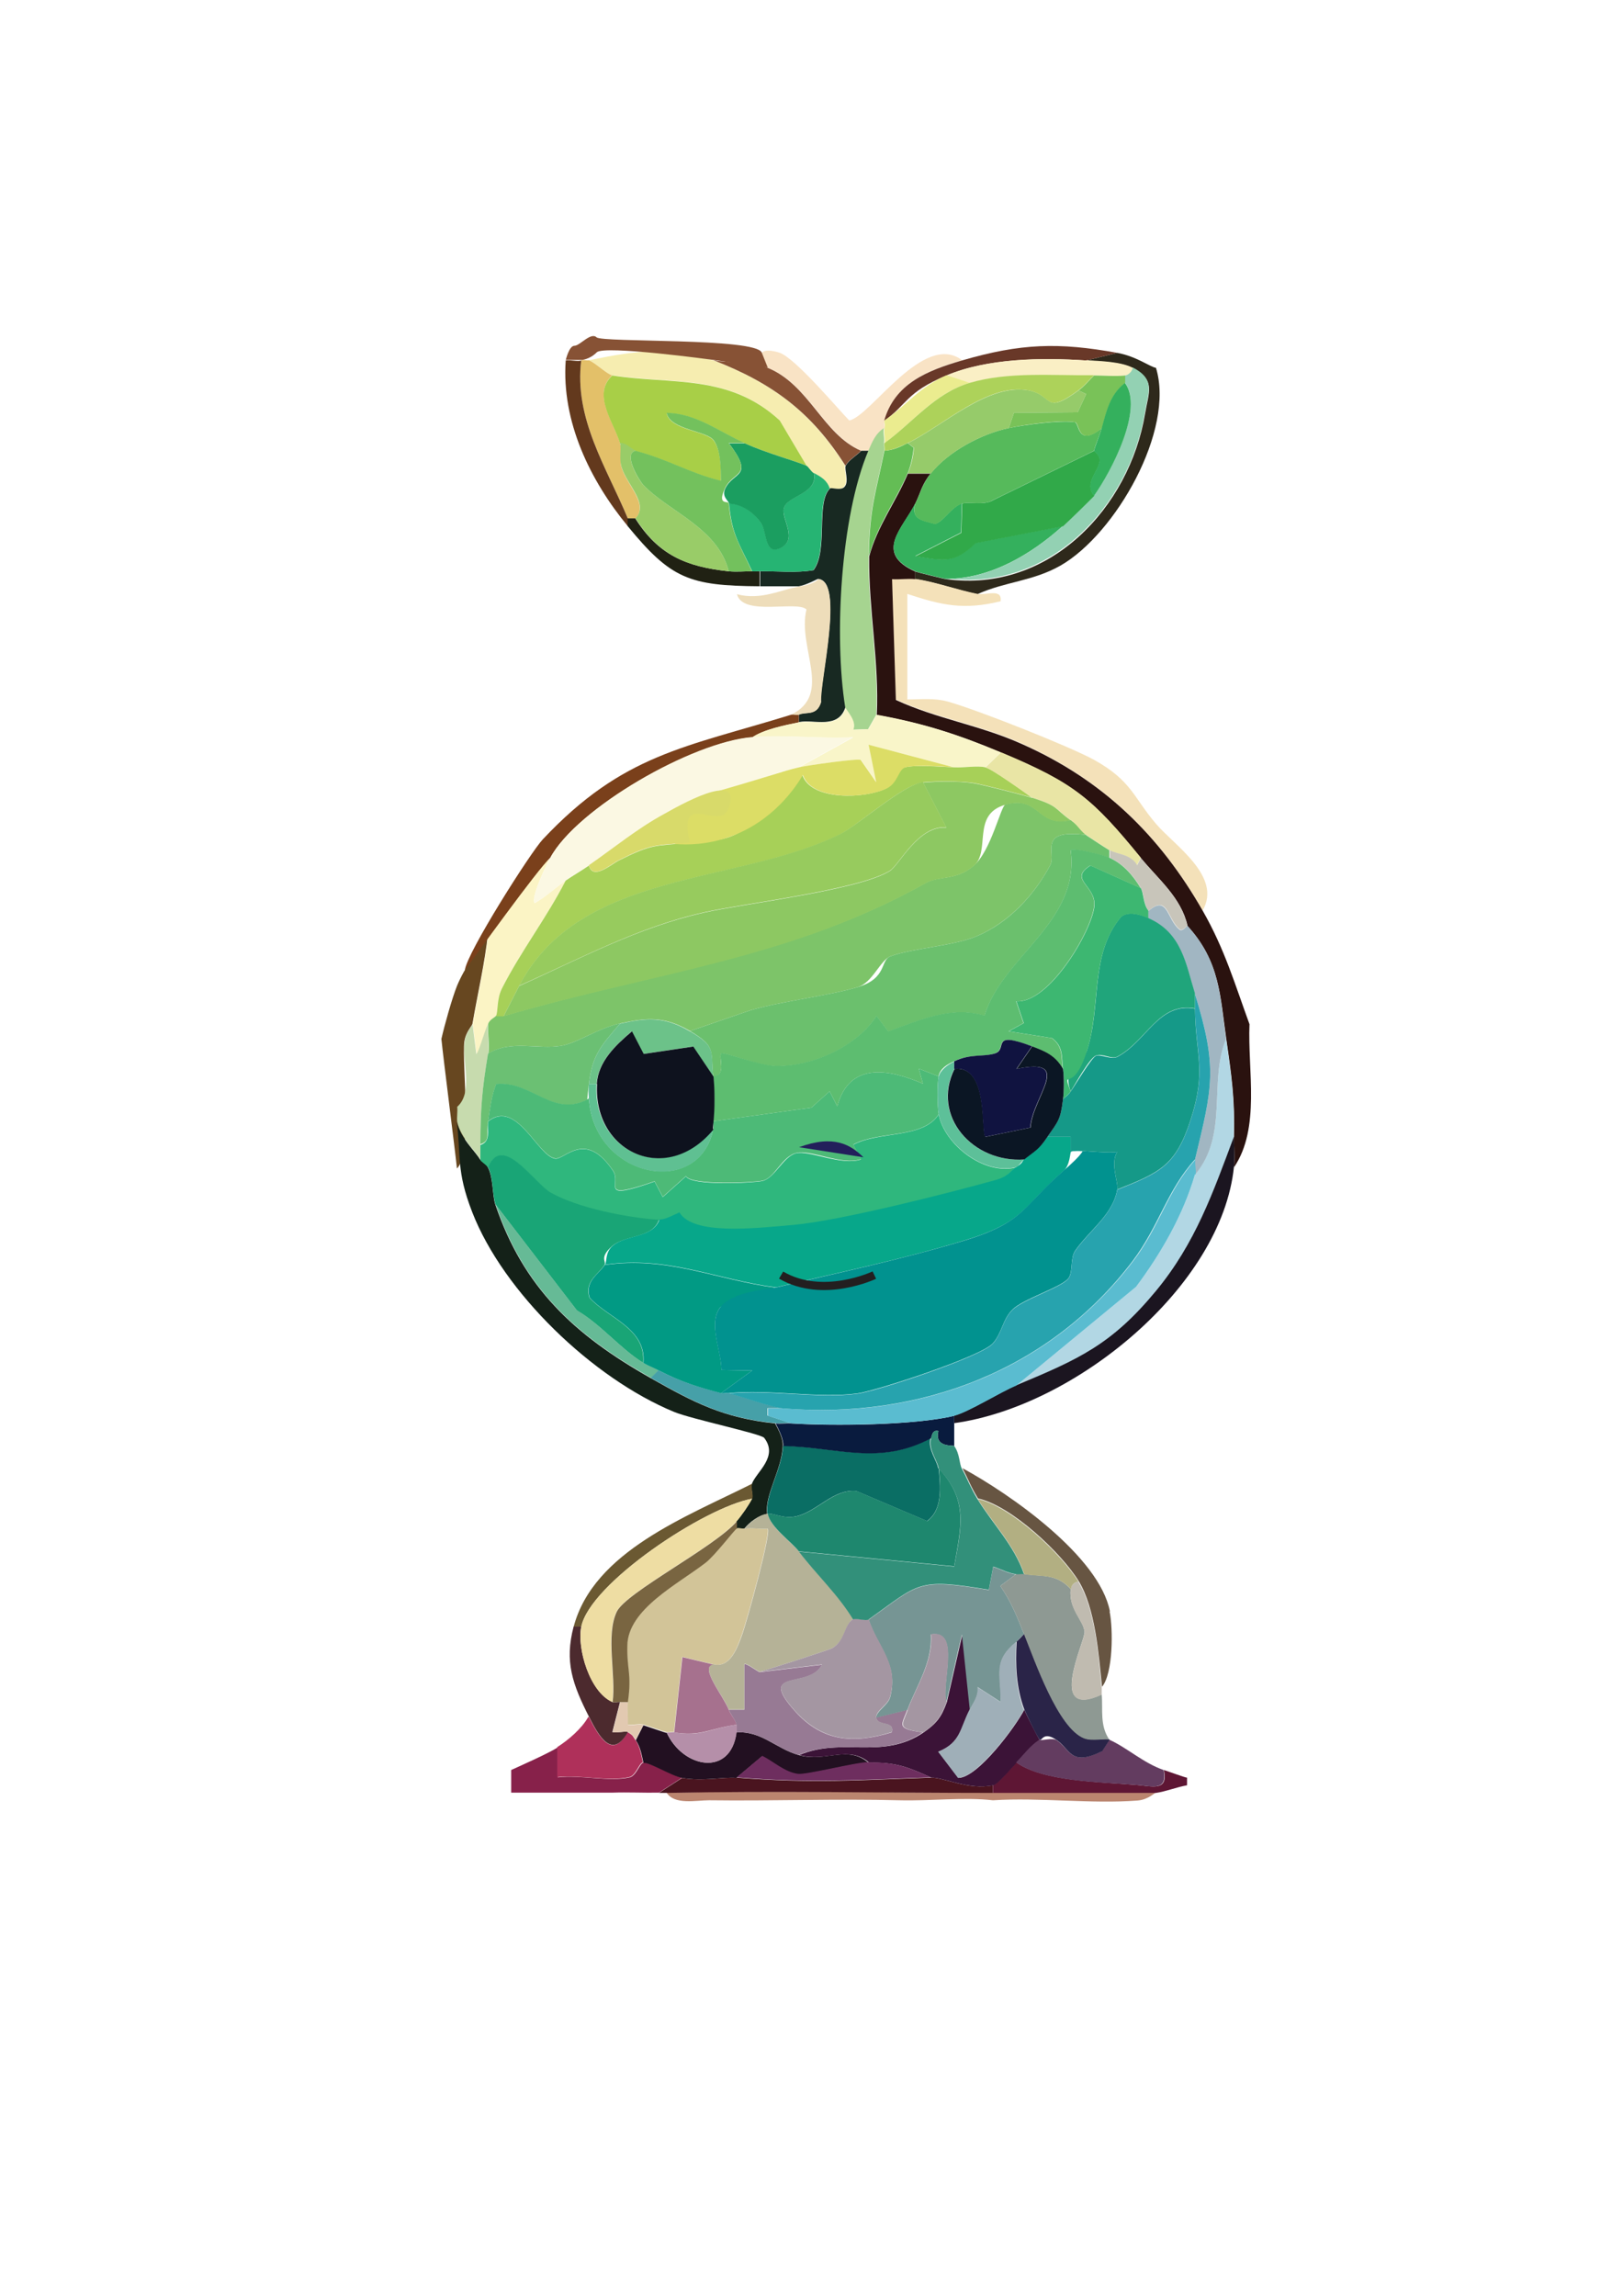 <?xml version="1.0" encoding="UTF-8"?>
<svg id="Layer_1" xmlns="http://www.w3.org/2000/svg" version="1.1" viewBox="0 0 595.3 841.9">
  <!-- Generator: Adobe Illustrator 29.1.0, SVG Export Plug-In . SVG Version: 2.1.0 Build 142)  -->
  <defs>
    <style>
      .st0 {
        fill: #97cb5e;
      }

      .st1 {
        fill: #bb856f;
      }

      .st2, .st3 {
        fill: none;
        stroke: #231f20;
        stroke-miterlimit: 10;
      }

      .st4 {
        fill: #34b05d;
      }

      .st5 {
        fill: #2a120f;
      }

      .st6 {
        fill: #19a576;
      }

      .st7 {
        fill: #79c258;
      }

      .st8 {
        fill: #faefc5;
      }

      .st9 {
        fill: #f6edb0;
      }

      .st10 {
        fill: #a7d058;
      }

      .st11 {
        fill: #9fafb8;
      }

      .st12 {
        fill: #46a0a8;
      }

      .st13 {
        fill: #7dc469;
      }

      .st14 {
        fill: #6bc06d;
      }

      .st15 {
        fill: #8dc862;
      }

      .st16 {
        fill: #5fc092;
      }

      .st17 {
        fill: #64bd55;
      }

      .st18 {
        fill: #07a78a;
      }

      .st19 {
        fill: #019a84;
      }

      .st20 {
        fill: #93d1b3;
      }

      .st21 {
        fill: #6bc073;
      }

      .st22 {
        fill: #d8da6a;
      }

      .st23 {
        fill: #af305a;
      }

      .st24 {
        fill: #675542;
      }

      .st25 {
        fill: #6cc289;
      }

      .st26 {
        fill: #b58fa9;
      }

      .st27 {
        fill: #20a57b;
      }

      .st28 {
        fill: #5abcd0;
      }

      .st29 {
        fill: #eedda3;
      }

      .st30 {
        fill: #c0bbb0;
      }

      .st31 {
        fill: #96cb6a;
      }

      .st32 {
        fill: #977a94;
      }

      .st33 {
        fill: #f4e1b9;
      }

      .st34 {
        fill: #5e1634;
      }

      .st35 {
        fill: #b5b297;
      }

      .st36 {
        fill: #769594;
      }

      .st37 {
        fill: #221021;
      }

      .st38 {
        fill: #f9f5c9;
      }

      .st39 {
        fill: #fbf8e3;
      }

      .st40 {
        fill: #66ba96;
      }

      .st41 {
        fill: #0e121e;
      }

      .st42 {
        fill: #1e876e;
      }

      .st43 {
        fill: #231f5b;
      }

      .st44 {
        fill: #a6d490;
      }

      .st45 {
        fill: #091b3e;
      }

      .st46 {
        fill: #d2c498;
      }

      .st47 {
        fill: #a6718e;
      }

      .st48 {
        fill: #1b1520;
      }

      .st49 {
        fill: #f9e3c5;
      }

      .st50 {
        fill: #a496a2;
      }

      .st51 {
        fill: #5dc099;
      }

      .st52 {
        fill: #b2d7e4;
      }

      .st53 {
        fill: #6b5932;
      }

      .st54 {
        fill: #5dbd70;
      }

      .st55 {
        fill: #796541;
      }

      .st56 {
        fill: #2e291b;
      }

      .st57 {
        fill: #c8c5ba;
      }

      .st58 {
        fill: #2fb77d;
      }

      .st59 {
        fill: #4a141f;
      }

      .st60 {
        fill: #8e9993;
      }

      .st61 {
        fill: #3b1337;
      }

      .st62 {
        fill: #2a2448;
      }

      .st63 {
        fill: #4c2a2e;
      }

      .st64 {
        fill: #202113;
      }

      .st65 {
        fill: #875235;
      }

      .st66 {
        fill: #142118;
      }

      .st67 {
        fill: #c7dbae;
      }

      .st68 {
        fill: #e2c9b1;
      }

      .st69 {
        fill: #4dba77;
      }

      .st70 {
        fill: #add25a;
      }

      .st71 {
        fill: #693828;
      }

      .st72 {
        fill: #26b473;
      }

      .st73 {
        fill: #633c60;
      }

      .st74 {
        fill: #6e2e5f;
      }

      .st75 {
        fill: #87214a;
      }

      .st76 {
        fill: #182922;
      }

      .st77 {
        fill: #63391d;
      }

      .st78 {
        fill: #01928f;
      }

      .st79 {
        fill: #73c15d;
      }

      .st80 {
        fill: #1b9e60;
      }

      .st81 {
        fill: #101340;
      }

      .st82 {
        fill: #e9e5a5;
      }

      .st83 {
        fill: #eeddba;
      }

      .st84 {
        fill: #31a949;
      }

      .st85 {
        fill: #e3c069;
      }

      .st86 {
        fill: #a8cf47;
      }

      .st87 {
        fill: #0b1624;
      }

      .st88 {
        fill: #56ba5b;
      }

      .st89 {
        fill: #b2af82;
      }

      .st90 {
        fill: #ebec8f;
      }

      .st91 {
        fill: #32907a;
      }

      .st92 {
        fill: #a1b6c2;
      }

      .st93 {
        fill: #674720;
      }

      .st94 {
        fill: #7a401b;
      }

      .st3 {
        stroke-width: 3px;
      }

      .st95 {
        fill: #3db771;
      }

      .st96 {
        fill: #dcdd66;
      }

      .st97 {
        fill: #fbf4c5;
      }

      .st98 {
        fill: #99cc68;
      }

      .st99 {
        fill: #27a3ae;
      }

      .st100 {
        fill: #159988;
      }

      .st101 {
        fill: #0a6e64;
      }
    </style>
  </defs>
  <g>
    <path class="st75" d="M204.6,640.8v11c8.1-1,18.9,1.7,26.4,0,2.4-.6,3.7-5.3,5-5.4,2.3-.3,10.6,4.9,14.2,5.5l-8.5,5.5c-5.7.1-11.4-.2-17.1,0h-37.1s0-8.3,0-8.3c4.6-2.1,13.4-6,17.1-8.3Z"/>
    <path class="st1" d="M364.2,657.4h59.8c-.5,0-2.8,2.6-6.8,2.9-17,1.3-35.8-1.2-53-.1-10.4-1.2-23.3.3-34.2,0-23.2-.6-46.6.3-69.9,0-4.8,0-12.7,1.8-15.6-2.8,39.8-.8,79.9,0,119.7,0Z"/>
    <path class="st59" d="M270.2,651.9c28.2,2.2,44.3.9,71.2,0,4.7-.2,13.8,4.7,22.8,2.8v2.8c-39.8,0-79.9-.8-119.7,0-.9,0-1.9,0-2.8,0l8.5-5.5c7.7,1.3,15-.4,19.9,0Z"/>
    <path class="st93" d="M173.3,375.4c-.1.8-2.5,3-3,6.7-.9,7.6,3.1,41-2.7,46.4-.6-6.1-5-40.3-5.7-47.5,1.1-4.9,3.9-14.9,5.7-19.4,2.8-6.8,7.6-13.1,11.4-19.4-1.2,11.2-3.8,22.1-5.7,33.2Z"/>
    <path class="st37" d="M244.5,635.3c5.9,13.1,23.5,16.5,25.6,0,9.2-.6,14.4,5.9,22.8,8.3,9.8,2.8,18-3.8,25.6,2.8-4.6,0-22.8,4.7-25.9,4.3-4.8-.6-8.9-4.5-13.1-6.6l-9.4,7.9c-4.9-.4-12.3,1.3-19.9,0-3.7-.6-12-5.8-14.2-5.5-.6-2.8-1.1-5.9-2.8-8.3l2.8-5.5c2.2.7,8,2.7,8.5,2.8Z"/>
    <path class="st23" d="M216,629.7c3.6,7,8.5,15.9,14.2,5.5,1.9,1.2,1.6,1,2.8,2.8,1.7,2.4,2.2,5.5,2.8,8.3-1.3.1-2.6,4.9-5,5.4-7.5,1.7-18.3-.9-26.4,0v-11c4.1-2.6,9-6.8,11.4-11.1Z"/>
    <path class="st34" d="M372.8,646.3c10,7.1,30.8,7.1,44.3,8.3,5.4.4,11.5,2.5,9.8-5.5,1.6.5,8.1,2.9,8.5,2.8v2.8c-3.9.7-7.8,2.3-11.4,2.8h-59.8v-2.8c1.5-.3,6.8-6.5,8.5-8.3Z"/>
    <path class="st61" d="M355.7,627c-3.6,7-3.2,12-11.5,15.4l7.3,9.6c7.1,0,21-18.8,24.2-25,.2.6,5.2,10.7,5.7,11.1-3.5,2.2-5.8,5.5-8.5,8.3-1.7,1.8-7,8-8.5,8.3-9,1.9-18.1-2.9-22.8-2.8-8.8-4-12.9-5.6-22.8-5.5-7.6-6.6-15.9,0-25.6-2.8,15.9-6.7,30.5,2,45.6-8.3,4.9-3.4,6.5-5.7,8.5-11.1l5.7-24.9,2.9,27.6Z"/>
    <path class="st74" d="M318.6,646.3c9.9,0,14,1.5,22.8,5.5-26.9.9-43.1,2.2-71.2,0l9.4-7.9c4.2,2.1,8.3,6,13.1,6.6,3.1.4,21.3-4.3,25.9-4.3Z"/>
    <path class="st9" d="M261.6,132.1c21.9,8.5,36,19.1,48.4,38.7-.6,1.2,1.4,5.9-.5,7.8-1.3,1.4-4.8.1-5.2.5-1-2.9-3.1-4.1-5.7-5.5s-2.2-2.5-2.8-2.8l-9.9-16.7c-18.6-17.2-39.6-13.1-61.4-16.5-1.7-.3-6.2-4.6-8.5-5.5,20.8-4.2,24.7-4.1,45.6,0Z"/>
    <path class="st56" d="M409.8,129.4c7.1,1.3,11.9,5.1,14.2,5.5,7,22.8-14.8,60.9-35,72.5-10.2,5.8-20.4,5.9-30.5,10.5-7-1.4-16.6-4.8-22.8-5.5v-2.8c.5.2,10.8,2.8,11.4,2.8,38.1,5.1,67.2-26.5,72.9-60.7,1.3-7.9,4-12.3-4.5-16.7-4.3-2.3-12-2.4-17.1-2.8l11.4-2.8Z"/>
    <path class="st49" d="M281.6,134.9c-5.2-5.9-1.6-7.4,4.2-5.6s22.1,21.3,25.7,24.9c8-1.6,27.2-32.8,41.4-22.1-12.6,3.7-24.6,8.4-28.5,22.1-.2.8.2,1.9,0,2.8-3.1,2-4.3,5.1-5.7,8.3h-2.8c-14-6.1-18.9-24.1-34.2-30.4Z"/>
    <path class="st85" d="M224.6,137.6c-7.6,6.9.8,17.7,2.8,24.9s-.4,5.8.6,9c2.1,6.7,10,13.3,5.1,18.7h-2.8c-7.8-18.8-19.8-36.6-17.1-58.1.7-.3,1.9.2,2.8,0,2.4,1,6.9,5.3,8.5,5.5Z"/>
    <path class="st71" d="M409.8,129.4l-11.4,2.8c-16.3-1.1-36.3-.8-51.3,5.5s-14.4,10.8-22.8,16.6c3.9-13.7,15.9-18.4,28.5-22.1,21.6-6.3,35.5-6.7,57-2.8Z"/>
    <path class="st77" d="M213.2,132.1c-2.7,21.5,9.3,39.3,17.1,58.1v2.8c-13.8-16.7-24.4-38.4-22.8-60.8,1.8-.3,4.5.5,5.7,0Z"/>
    <path class="st65" d="M281.6,134.9c15.3,6.3,20.2,24.4,34.2,30.4-1.7,1.8-4.6,3.4-5.7,5.5-12.4-19.6-26.6-30.2-48.4-38.7,6.1,1.2,12.8-.1,19.9,2.8Z"/>
    <path class="st76" d="M310.1,259.3c-2.6,8.3-11.5,4.4-17.1,5.5v-2.8c2.8-1.1,6.5.7,8.1-4.6-.6-7.1,8.7-44.3-1-45.1-.4,0-4.1,2.2-7.1,2.7-4.7,0-9.5,0-14.2,0v-5.5c6.5-.1,13.1.7,19.6-.4,5.5-7.2.7-25,6.1-30,.4-.4,3.9.9,5.2-.5,1.9-1.9-.1-6.6.5-7.8,1.1-2.1,4-3.7,5.7-5.5h2.8c-10.2,24.1-12.6,68.3-8.5,94Z"/>
    <path class="st97" d="M201.8,314.6c-1.5,2.7-7.2,14.7-5.7,16.6,4.1-2.3,7.5-5.6,11.4-8.3-7,13.7-16.5,25.8-23.4,39.6-2,3.9-1.3,8.2-2.2,10.2s-2.2,1.2-2.8,2.8c-1.3,3.1-3.5,11.1-4.3,11.1l-1.4-11.1c1.9-11.1,4.5-22,5.7-33.2,2.1-3.4,3.5-8.1,5.7-11.1,3.1-4.2,12.6-12.6,17.1-16.6Z"/>
    <path class="st94" d="M293,262.1v2.8c-5,1-13.1,2.7-17.1,5.5-22.1,1.8-64.4,26.2-74.1,44.2-4.5,4-28.2,37-31.3,41.2.7-6.4,24.3-43.5,28.6-48,29.5-31.4,52.3-33.7,91.1-45.7.9-.3,2.1.3,2.8,0Z"/>
    <path class="st83" d="M293,262.1c-.8.3-1.9-.3-2.8,0,15.4-7.6,2.2-24.4,5.6-38.6-3.5-3.4-23.3,2.7-25.5-5.6,8.8,2.4,16.5-1.8,22.8-2.8s6.8-2.7,7.1-2.7c9.6.8.4,38,1,45.1-1.6,5.2-5.3,3.4-8.1,4.6Z"/>
    <path class="st64" d="M267.3,209.5c2.8.3,5.7,0,8.5,0s1.9,0,2.8,0v5.5c-25.8-.2-32.5-2.7-48.4-22.1v-2.8h2.8c8.5,13.4,18.6,17.7,34.2,19.4Z"/>
    <path class="st66" d="M176.1,425.2c.4.8,2.2,1.5,2.8,2.8,2.1,3.9,1.6,10.1,2.8,13.8,10.3,30.3,28.7,47.6,57,63.6,15.8,8.9,26.5,14.6,45.6,16.6,1.3,2.4,3,5.6,2.8,8.3-.3,8.6-6.8,18.3-5.7,24.9-3.1.4-6.6,3.1-8.5,5.5-1,.2-2.2-.3-2.8,0v-2.8c1.9-2.2,4.4-5.8,5.7-8.3.6-1.1-.6-4.1,0-5.5,1.7-4.4,9.8-9.9,4.5-16.8-1.1-1.5-26.7-6.9-33-9.5-29.9-12.3-62.7-43.9-74.1-73.3-6-15.4-4-20.8-5.7-33.2,1.3,6,7,11.1,8.5,13.8Z"/>
    <path class="st53" d="M275.9,549.6c-17.4,3.1-59.6,31.1-62.7,47h-2.8c7.3-27.7,41.7-40.5,65.5-52.5-.6,1.5.6,4.4,0,5.5Z"/>
    <path class="st63" d="M224.6,624.2c.8.3,2-.2,2.8,0l-2.8,11c1.7.4,4.9-.5,5.7,0-5.8,10.3-10.7,1.4-14.2-5.5-6.1-12-9.1-20.3-5.7-33.2h2.8c-1.6,8,3.1,24,11.4,27.6Z"/>
    <path class="st67" d="M173.3,375.4l1.4,11.1c.7,0,2.9-8,4.3-11.1-.4,3.5.6,7.7,0,11.1-2.1,12.6-2.8,20-2.8,33.2,0,1.8,0,3.7,0,5.5-1.5-2.7-7.2-7.8-8.5-13.8-.2-1.8.2-3.7,0-5.5,5.9-5.3,1.8-16.1,2.7-23.7.4-3.6,2.8-5.9,3-6.7Z"/>
    <path class="st46" d="M273,560.6c2.6-.4,5.8.2,8.5,0,1.4,1.4-7.7,34.3-9.5,39.2-1.5,4-4.1,12.2-10.5,10.5l-11.3-2.7-3,27.6c-.9-.2-1.9.2-2.8,0s-6.3-2.1-8.5-2.8c-1.5-.4-3.9.4-5.7,0,.2-2.7-.4-5.6,0-8.3,1.5-10.5-.4-11.7-.2-20.7.3-13.4,18.5-22.5,28.7-30.4,3.4-2.6,10.6-12.1,11.4-12.5s1.8.2,2.8,0Z"/>
    <path class="st32" d="M278.7,613.2l22.8-2.7c-4.5,9.1-23.9,1.2-10.2,16.7,10.1,11.5,21.5,12.4,35.8,8.1,1.2-4.5-5.5-2-5.7-5.5l11.4-2.8c-2.2,5.8-4.2,7,5.7,8.3-15.1,10.3-29.7,1.6-45.6,8.3-8.4-2.4-13.5-8.9-22.8-8.3.1-.8.1-1.9,0-2.8-.2-1.4-2.1-3.8-2.8-5.5h5.7s0-16.6,0-16.6c.5-.8,5.2,2.9,5.7,2.8Z"/>
    <path class="st26" d="M270.2,632.5c.1.8.1,1.9,0,2.8-2.2,16.5-19.8,13.1-25.6,0,.9.2,1.9-.2,2.8,0,9.7,1.7,12.8-1.4,22.8-2.8Z"/>
    <path class="st68" d="M230.3,624.2c-.4,2.6.2,5.6,0,8.3,1.8.4,4.2-.4,5.7,0l-2.8,5.5c-1.3-1.8-1-1.5-2.8-2.8-.8-.5-4,.4-5.7,0l2.8-11h2.8Z"/>
    <path class="st73" d="M381.3,638c.8.5,4.7-.9,6.3.2,5.1,3.5,5,9.6,16.6,4l2.7-4.2c6.5,2.9,12.4,8.5,19.9,11.1,1.6,8-4.5,5.9-9.8,5.5-13.5-1.1-34.3-1.1-44.3-8.3,2.8-2.8,5.1-6.1,8.5-8.3Z"/>
    <path class="st36" d="M372.8,577.2l-5.9,4.4c4.1,6,6.1,11.2,8.7,17.7-1,.8-1.8,1.9-2.8,2.8-8.6,7.1-5.6,11.4-5.7,22.1l-8.5-5.5c.5,3.3-1.5,5.6-2.9,8.3l-2.9-27.6-5.7,24.9c-2.1-6.4,5.5-26.9-5.7-24.9.7,10.2-5.2,18.7-8.6,27.7l-11.4,2.8c-.1-2.4,4.3-4.5,5.1-7.5,3.1-12-4.3-17.9-7.9-28.4,18.7-13.3,17.6-15.3,44.1-10.9l1.6-8.5c2.9.9,5.3,2.4,8.5,2.8Z"/>
    <path class="st11" d="M375.6,627c-3.2,6.2-17.1,24.9-24.2,25l-7.3-9.6c8.3-3.4,7.9-8.4,11.5-15.4,1.4-2.7,3.3-5,2.9-8.3l8.5,5.5c0-10.7-2.9-15,5.7-22.1-.4,8.4-.2,16.9,2.8,24.9Z"/>
    <path class="st62" d="M407,638l-2.7,4.2c-11.6,5.7-11.6-.5-16.6-4s-5.5.3-6.3-.2-5.5-10.5-5.7-11.1c-3-8-3.3-16.5-2.8-24.9,1-.8,1.8-1.9,2.8-2.8,4,9.9,12.4,34.4,22,38.2,3.1,1.2,7.9-.1,9.3.5Z"/>
    <path class="st50" d="M332.9,627c3.4-9,9.3-17.5,8.6-27.7,11.2-2,3.6,18.5,5.7,24.9-2.1,5.4-3.6,7.7-8.5,11.1-9.9-1.3-7.9-2.5-5.7-8.3Z"/>
    <path class="st33" d="M335.7,212.3c6.2.8,15.8,4.1,22.8,5.5,3.1.6,9.2-2.2,8.5,2.7-13.5,3.3-21.5,1.5-34.2-2.7v38.7c5,0,9.9-.6,14.9.8,10.7,3,44.1,16.2,53.5,21.3,13.9,7.7,14.5,13.8,22.8,23.5,6.7,7.9,24.4,19.3,17.1,31.8-15.8-27.7-36.7-48-66.5-61.3-15.4-6.9-31.2-9.2-46.1-16.1l-1.4-44.3c2.8.2,5.8-.3,8.5,0Z"/>
    <path class="st86" d="M295.8,170.8c-5-2.1-14.4-4.5-22.8-8.3-9.1-4.1-17.8-10.9-28.5-11,1.3,6.3,14.6,6.4,17.3,10.1s2.7,10.4,2.6,14.8c-11.7-2.9-18.9-7.7-31.3-11-1.3-.3-3.4-2.9-5.7-2.8-2-7.2-10.5-18-2.8-24.9,21.7,3.4,42.8-.7,61.4,16.5l9.9,16.7Z"/>
    <path class="st72" d="M304.4,179.1c-5.4,5-.6,22.8-6.1,30-6.4,1.1-13.1.3-19.6.4s-1.9,0-2.8,0c-4.7-10.2-7.5-13.3-8.5-24.9,5,.3,8.7,3.1,11.5,6.8s1.3,11.9,6.9,9.7c7.4-2.9.6-11,1.7-14.8,1.4-4.7,12.5-5.1,11.1-12.8,2.6,1.4,4.7,2.6,5.7,5.5Z"/>
    <path class="st80" d="M273,162.5c8.4,3.8,17.8,6.2,22.8,8.3.7.3,1.6,2.1,2.8,2.8,1.3,7.7-9.8,8.1-11.1,12.8-1.1,3.8,5.7,11.8-1.7,14.8-5.6,2.2-4.3-6.2-6.9-9.7s-6.5-6.5-11.5-6.8c-.1-1.1-2.8-2.5-1.4-5.5,3-6.4,10.9-4,1.4-16.6h5.7Z"/>
    <path class="st5" d="M341.4,173.6c-3.4,4.2-3.7,7.1-5.7,11.1-4.7,9.2-15.2,18.1,0,24.9v2.8c-2.8-.3-5.8.2-8.5,0l1.4,44.3c14.9,6.9,30.7,9.2,46.1,16.1,29.8,13.2,50.7,33.6,66.5,61.3,8,14,11.7,26.7,17.1,41.5-.7,17,4.1,38.1-5.7,52.5.4-3.6,0-7.4,0-11.1.4-13.8-.9-22.7-2.8-35.9-2.3-15.9-2.3-28.4-14.2-41.5-2.3-10.4-10.7-17.1-17.1-24.9-17.8-21.8-24.5-27.5-51.3-38.7-15.9-6.7-28.4-10.7-45.6-13.8.9-19.7-3-38.3-2.8-58.1,2.9-11,10-20.4,14.2-30.4h8.5Z"/>
    <path class="st4" d="M335.7,184.6c-1.5,5.8,2.1,6.1,7.2,7.5,2.8-.4,5.9-6.1,9.9-7.5l-.3,10.7-16.8,8.6c10.7,1.7,14.1,2.8,22.1-4.8l32-6.2c-11.6,10.4-26.4,19.3-42.7,19.4-.6,0-10.9-2.5-11.4-2.8-15.2-6.8-4.7-15.7,0-24.9Z"/>
    <path class="st20" d="M347.1,212.3c16.3,0,31.1-9,42.7-19.4,1.7-1.5,10.9-10.4,11.4-11.1,6.5-9.1,18.5-32.1,11.4-41.5v-2.8c1.3-.1,2.5-1.5,2.8-2.8,8.5,4.4,5.8,8.9,4.5,16.7-5.7,34.2-34.8,65.7-72.9,60.7Z"/>
    <path class="st8" d="M398.4,132.1c5.1.3,12.8.5,17.1,2.8-.3,1.3-1.5,2.6-2.8,2.8-3.6.4-7.7,0-11.4,0-14.8.2-31.3-1.4-45.6,2.8l-8.5-2.8c15-6.4,35-6.6,51.3-5.5Z"/>
    <path class="st44" d="M324.3,162.5c-.2.9.2,1.9,0,2.8-3.2,15.6-5.5,21.3-5.7,38.7-.2,19.8,3.7,38.3,2.8,58.1l-3,5.3-5.5.2c1.4-3.4-2.7-7-2.9-8.3-4.1-25.7-1.7-69.9,8.5-94,1.4-3.2,2.6-6.3,5.7-8.3-.4,1.7.4,3.9,0,5.5Z"/>
    <path class="st90" d="M355.7,140.4c-13,3.8-20.9,14.6-31.3,22.1.4-1.6-.4-3.9,0-5.5s-.2-1.9,0-2.8c8.4-5.8,12.8-12.3,22.8-16.6l8.5,2.8Z"/>
    <path class="st98" d="M233.1,165.3c-4.8,1.2,1.6,11.3,2.8,12.5,9.6,10,27.3,15.7,31.4,31.7-15.6-1.6-25.7-6-34.2-19.4,5-5.4-3-12-5.1-18.7-1-3.2,0-6.8-.6-9,2.3-.1,4.4,2.4,5.7,2.8Z"/>
    <path class="st38" d="M310.1,259.3c.2,1.3,4.3,4.9,2.9,8.3l5.5-.2,3-5.3c17.2,3.1,29.7,7.2,45.6,13.8l-5.7,5.5c-2.8-.7-7.9.2-11.4,0l-31.3-8.3,2.8,13.8-5.7-8.2c-.9-.7-19.9,2-22.7,2.7l19.9-11c-12.1.6-25-1-37,0,4-2.9,12.1-4.5,17.1-5.5,5.6-1.1,14.5,2.8,17.1-5.5Z"/>
    <path class="st13" d="M184.7,372.6c55-16.2,105.2-21,154.8-48.8,4.9-2.8,11.1-.7,17.7-6.4,6.3-5.3,9.9-21.9,11.6-22.4,12.6-3.5,11.7,8.6,23.9,5.7,2.7,1.9,4.6,4.8,5.7,5.5-18.2-2.3-10.8,6.6-13.2,11.1-5.9,11-15.2,21-26.9,26-8.5,3.6-24.1,4.5-31.7,7.4-3.8,1.5-6.6,9.7-12,11.3-10.8,3.2-27.6,5.1-39.4,8.5l-22.1,7.6c-9.4-5.5-15.9-4.9-25.6-2.8-8.4,1.9-15.6,7.1-21.5,8.2-8.6,1.5-18.6-2.3-26.9,2.9.6-3.4-.4-7.5,0-11.1.7-1.6,2.7-2.3,2.8-2.8h2.8Z"/>
    <path class="st10" d="M350,281.4c3.5.2,8.6-.7,11.4,0s14,8.9,17.1,11.1c-3.4-1.1-18.4-4.9-21.6-5.4-5.1-.7-13.1-.7-18.3-.2-7.2.7-24.2,15.9-30.3,19-38,18.9-95.4,12.8-117.9,55.7-1.9,3.7-3.8,7.4-5.7,11.1h-2.8c.9-2,.2-6.2,2.2-10.2,7-13.8,16.4-25.9,23.4-39.6,2.8-1.9,5.8-3.6,8.5-5.5,1.4,5.6,8.3-.5,10.9-1.8,12.2-6.1,13.1-5.4,26.1-6.5s15.4-.8,28.5-11.1,7.7-10.3,12.8-13.8c3.1,9.5,23,8.8,30.8,4.9,4.1-2.1,4.2-7.1,6.8-7.7,3.8-1,13.2-.2,17.9,0Z"/>
    <path class="st39" d="M275.9,270.3c12-1,24.9.7,37,0l-19.9,11c-3.3.8-17.1,4.3-17,6.9l5.6,9.7c-13.1,10.2-14,9.9-28.5,11.1-4.6-20.1,11-3.7,14.2-12.5,5.5-15.1-19.6-.2-23.6,2-9.8,5.3-18.6,12.5-27.6,18.8-2.8,1.9-5.8,3.6-8.5,5.5s-7.3,6-11.4,8.3c-1.6-1.9,4.2-13.8,5.7-16.6,9.7-18.1,52-42.5,74.1-44.2Z"/>
    <path class="st79" d="M273,162.5h-5.7c9.6,12.5,1.6,10.1-1.4,16.6s1.3,4.4,1.4,5.5c1,11.5,3.9,14.7,8.5,24.9-2.8,0-5.8.3-8.5,0-4.1-16-21.8-21.7-31.4-31.7-1.2-1.3-7.6-11.4-2.8-12.5,12.4,3.3,19.6,8.1,31.3,11,0-4.4,0-11.2-2.6-14.8s-16-3.8-17.3-10.1c10.7.1,19.3,6.9,28.5,11Z"/>
    <path class="st58" d="M179,411.3c10.5-8.4,18.1,12.6,24.6,13.6,3.6.5,11-10.7,21.2,4.4,3.4,5-5.8,11.4,15.3,4l3,5.7,8.5-7.6c1.9,3.6,24.7,2.4,28,1.7,4.6-1,7.7-9.1,12.5-10.2s16.6,4.7,23.7,2.3l-2.8-5.4c9.4-5.1,25.5-2.1,31.3-11.1,2,10.8,16.5,22.5,28.5,19.4-2.4,1.4-2.8,3.5-7.7,4.9-17.6,4.9-57.4,15-74.3,16.5-14.7,1.3-36.8,3.8-41.8-4.6-2.1.9-5.2,2.7-7.3,2.6-11.6-.7-29.7-4.3-39.6-9.9-6-3.3-17.7-22.2-23.1-9.4-.7-1.2-2.4-2-2.8-2.8,0-1.8,0-3.7,0-5.5,4-1.3,2.4-5.5,2.8-8.3Z"/>
    <path class="st6" d="M241.7,447.3c-2.4,7-12.3,5.4-17.2,9.7s-1.9,5.6-2.8,6.9c-2.2,3.5-7.4,5.9-5.5,12,6.9,7.6,20.8,11.2,19.7,23.9-8.4-5.2-15.4-14-24.3-19.2l-29.8-38.8c-1.3-3.7-.8-9.9-2.8-13.8,5.4-12.7,17.1,6.1,23.1,9.4,9.9,5.6,28.1,9.2,39.6,9.9Z"/>
    <path class="st35" d="M293,568.9c6.6,8.6,14.5,15.8,19.9,24.9-3.3,2.1-2.7,7.7-7.6,10.6-1.2.7-24.7,8.2-26.6,8.7-.5.1-5.2-3.6-5.7-2.8v16.6s-5.7,0-5.7,0c-2.1-5.3-10.8-15.5-5.7-16.6,6.3,1.7,9-6.5,10.5-10.5,1.8-4.9,10.9-37.8,9.5-39.2-2.8.2-5.9-.4-8.5,0,1.9-2.4,5.5-5.1,8.5-5.5.8,4.8,8.8,10.5,11.4,13.8Z"/>
    <path class="st101" d="M344.3,538.5c.6,6.5,1.6,15.1-4.3,19.3l-25.9-11c-8.3-.9-14.2,7.3-21.8,9.2-4.9,1.2-8.6-1.2-10.8-.9-1.1-6.6,5.4-16.3,5.7-24.9,19.8.4,35.1,7.3,54.1-2.8-1.2,3.9,2.6,8.6,2.8,11.1Z"/>
    <path class="st29" d="M275.9,549.6c-1.3,2.5-3.8,6.1-5.7,8.3-8.3,9.5-40.8,26.1-44.1,33.2-4.1,8.7-.2,23.4-1.5,33.1-8.3-3.6-13-19.6-11.4-27.6,3.1-15.9,45.3-43.9,62.7-47Z"/>
    <path class="st45" d="M350,519.2v11.1c-.3-.4-7.4.7-5.8-5.5-2.5-.7-2.4,2.5-2.8,2.7-19.1,10.1-34.3,3.2-54.1,2.8.1-2.7-1.6-5.9-2.8-8.3,1.9.2,3.8-.1,5.7,0,15.2,1,45.5.7,59.8-2.8Z"/>
    <path class="st55" d="M270.2,560.6c-.8.4-8,9.9-11.4,12.5-10.2,7.9-28.5,17-28.7,30.4-.2,9,1.7,10.2.2,20.7h-2.8c-.9-.2-2.1.3-2.8,0,1.3-9.7-2.6-24.4,1.5-33.1,3.3-7.1,35.9-23.7,44.1-33.2v2.8Z"/>
    <path class="st40" d="M181.8,441.7l29.8,38.8c8.9,5.2,15.9,14.1,24.3,19.2,1.8,1.1,3.8,1.8,5.7,2.8l-2.8,2.8c-28.3-16-46.7-33.2-57-63.6Z"/>
    <path class="st12" d="M264.5,510.9c.9.2,2-.2,2.8,0,4.7,1.1,15.9,5.2,19.9,5.5h-5.7s0,2.7,0,2.7l8.5,2.8c-1.9-.1-3.8.2-5.7,0-19.1-1.9-29.8-7.7-45.6-16.6l2.8-2.8c7.9,4.1,14.3,6.1,22.8,8.3Z"/>
    <path class="st21" d="M227.4,375.4c-6.9,8.1-10.1,11.3-11.4,22.1s-.1,3.8,0,5.5c-13.3,7.3-20.7-6.6-34-5.4-1.8,4.4-2.2,9.1-3,13.7s1.1,7-2.8,8.3c0-13.2.7-20.6,2.8-33.2,8.3-5.2,18.3-1.4,26.9-2.9,5.9-1,13.1-6.3,21.5-8.2Z"/>
    <path class="st47" d="M261.6,610.4c-5.1,1,3.6,11.3,5.7,16.6.7,1.8,2.7,4.1,2.8,5.5-10,1.4-13.1,4.4-22.8,2.8l3-27.6,11.3,2.7Z"/>
    <path class="st50" d="M318.6,593.8c3.7,10.5,11.1,16.4,7.9,28.4-.8,3.1-5.2,5.1-5.1,7.5.2,3.5,6.9,1,5.7,5.5-14.3,4.4-25.6,3.4-35.8-8.1-13.7-15.5,5.7-7.6,10.2-16.7l-22.8,2.7c1.9-.5,25.4-8,26.6-8.7,4.8-2.9,4.2-8.6,7.6-10.6,1-.6,4.8.7,5.7,0Z"/>
    <path class="st60" d="M392.7,582.7c-.8,7.4,4.7,11.4,5.1,15.7.3,3.4-14.2,32.4,6.3,23,.5,5.6-.8,11.3,2.8,16.6-1.4-.6-6.2.7-9.3-.5-9.6-3.8-18-28.3-22-38.2-2.6-6.5-4.6-11.7-8.7-17.7l5.9-4.4c.9.1,1.9-.2,2.8,0,6.1,1.1,11.7-.4,17.1,5.5Z"/>
    <path class="st24" d="M407,591c1.3,6.4,1.3,22.7-2.8,27.6-1.2-12.1-2.5-28.8-8.5-38.7-6.3-10.3-24.7-27.7-37-30.4-2.8-4.6-3.7-7.4-5.7-11.1,17.7,9.6,50.2,32.4,54.1,52.5Z"/>
    <path class="st30" d="M404.1,618.7c0,.9,0,1.9,0,2.8-20.5,9.4-6-19.7-6.3-23-.4-4.3-5.9-8.2-5.1-15.7.2-1.4,1.3-2.6,2.8-2.8,6.1,9.9,7.4,26.6,8.5,38.7Z"/>
    <path class="st91" d="M341.4,527.5c.4-.2.3-3.4,2.8-2.7-1.6,6.2,5.5,5.1,5.8,5.5,2.1,2.9,1.8,6.4,2.8,8.3,2,3.6,2.9,6.4,5.7,11.1,5.7,9.3,13.5,17,17.1,27.6-.9-.2-1.9.1-2.8,0-3.2-.4-5.6-1.9-8.5-2.8l-1.6,8.5c-26.5-4.4-25.4-2.4-44.1,10.9-.9.7-4.7-.6-5.7,0-5.5-9.1-13.3-16.3-19.9-24.9l57,5.5c2.5-14.4,5.4-24.1-5.7-35.9-.2-2.5-4-7.2-2.8-11.1Z"/>
    <path class="st88" d="M369.9,157c5.8-1.2,18.9-3,24.3-2.2,1.8.3.8,9.4,9.9,2.2-.8,2.9-2.4,6.1-2.8,8.3l-37.1,18.1c-3.2,2.1-8.9.5-11.4,1.3-4,1.4-7.2,7.1-9.9,7.5-5.1-1.4-8.7-1.7-7.2-7.5,2-3.9,2.3-6.8,5.7-11.1,6.6-8.2,18.9-14.6,28.5-16.6Z"/>
    <path class="st52" d="M452.6,416.9c-7.7,20.6-14.2,39.2-28.6,56.6-16.3,19.7-28.2,25-51.2,34.6l43.9-36.2c9.2-12.3,17.3-26.4,21.6-41.2,12.5-14.7,4.9-33.8,11.4-49.8,1.9,13.3,3.2,22.1,2.8,35.9Z"/>
    <path class="st48" d="M452.6,427.9c-4.5,43.9-58.2,87.9-102.6,94v-2.8c5.2-1.3,16.8-8.6,22.8-11.1,23-9.6,34.9-14.9,51.2-34.6,14.4-17.4,20.9-36,28.6-56.6,0,3.6.4,7.5,0,11.1Z"/>
    <path class="st31" d="M395.6,143.2l2.8,1.3-3.1,6.7-23.4.2-1.9,5.6c-9.6,2-21.9,8.3-28.5,16.6h-8.5c1.2-2.9,2-6.2,2.2-9.4l-2.2-1.7c13-6.4,29.1-21.8,44-19.4,9.6,1.6,5.7,9.5,18.7,0Z"/>
    <path class="st82" d="M418.4,314.6l-1.4,2.7c-2.2-4.1-7.4-3.9-10-5.5-2.5-1.5-6-3.8-8.5-5.5s-3-3.6-5.7-5.5c-6.3-4.5-4.3-5.1-14.2-8.3-3.1-2.1-15.1-10.6-17.1-11.1l5.7-5.5c26.8,11.2,33.5,16.9,51.3,38.7Z"/>
    <path class="st92" d="M435.5,339.5c12,13.1,11.9,25.5,14.2,41.5-6.5,15.9,1.1,35.1-11.4,49.8.4-1.5-.4-3.9,0-5.5,6.4-26.5,8.4-33.8,0-60.8-3.3-10.6-4.7-22.3-17.1-27.6v-2.8c7.2-6.2,6.7,3,11.4,6.8,1.1.9,2.7-1.4,2.8-1.3Z"/>
    <path class="st17" d="M332.9,173.6c-4.3,10-11.3,19.4-14.2,30.4.2-17.4,2.5-23.1,5.7-38.7,3.2-.2,5.8-1.4,8.5-2.8l2.2,1.7c-.3,3.1-1,6.5-2.2,9.4Z"/>
    <path class="st57" d="M418.4,314.6c6.4,7.8,14.8,14.5,17.1,24.9-.1-.1-1.8,2.1-2.8,1.3-4.7-3.8-4.2-13-11.4-6.8-1.9-2.2-1.7-6.5-2.8-8.3-2.8-4.6-6.3-8.8-11.4-11.1v-2.8c2.6,1.5,7.8,1.4,10,5.5l1.4-2.7Z"/>
    <path class="st84" d="M401.3,181.9c-.5.6-9.7,9.6-11.4,11.1l-32,6.2c-8,7.6-11.4,6.5-22.1,4.8l16.8-8.6.3-10.7c2.4-.8,8.1.8,11.4-1.3l37.1-18.1c0,.2,2.3,1.7,2,3.8-.7,4.3-5.8,8.1-2,12.8Z"/>
    <path class="st7" d="M412.7,137.6v2.8c-5.5,4.3-6.8,10.4-8.5,16.6-9.1,7.3-8.1-1.9-9.9-2.2-5.4-.9-18.5.9-24.3,2.2l1.9-5.6,23.4-.2,3.1-6.7-2.8-1.3c2.1-1.5,3.8-3.7,5.7-5.5,3.7,0,7.8.4,11.4,0Z"/>
    <path class="st4" d="M401.3,181.9c-3.8-4.7,1.3-8.5,2-12.8.3-2-2-3.6-2-3.8.5-2.2,2-5.4,2.8-8.3,1.7-6.2,3-12.3,8.5-16.6,7.1,9.4-4.9,32.4-11.4,41.5Z"/>
    <path class="st70" d="M401.3,137.6c-1.9,1.8-3.6,4-5.7,5.5-13,9.5-9.1,1.6-18.7,0-14.9-2.5-30.9,13-44,19.4-2.8,1.3-5.4,2.6-8.5,2.8.2-.9-.2-1.9,0-2.8,10.4-7.5,18.4-18.3,31.3-22.1,14.3-4.2,30.8-2.6,45.6-2.8Z"/>
    <path class="st96" d="M350,281.4c-4.8-.3-14.1-1-17.9,0-2.6.7-2.7,5.7-6.8,7.7-7.8,3.9-27.7,4.6-30.8-4.9-2.5,4.2-10.8,17.1-27.2,22.8-8,2.8-15.1,2.9-19.8,2.5,3.1-5.8,6.2-11.7,9.2-17.5,11.4-3.2,20.4-5.9,26.5-7.8,4.2-1.3,6.4-2,9.8-2.8,2.9-.7,21.9-3.4,22.7-2.7l5.7,8.2-2.8-13.8,31.3,8.3Z"/>
    <path class="st15" d="M378.5,292.5c10,3.2,7.9,3.8,14.2,8.3-12.2,3-11.3-9.2-23.9-5.7s-5.3,17-11.6,22.4c-6.6,5.6-12.8,3.6-17.7,6.4-49.6,27.9-99.7,32.7-154.8,48.8,1.9-3.7,3.8-7.4,5.7-11.1,22.3-10,43.6-21.5,67.7-26.9,14.4-3.3,57-8.2,68.3-15.3,3.5-2.2,10.4-16.7,20.7-15.9l-8.5-16.5c5.2-.5,13.2-.6,18.3.2,3.2.5,18.2,4.3,21.6,5.4Z"/>
    <path class="st14" d="M398.4,306.3c2.6,1.7,6,4,8.5,5.5v2.8c-2.5-1.1-13.4-3.7-14.2-2.8,3.6,26.3-25,38.9-31.6,60.7-12.5-3.6-23.5,1.6-35.3,5.8l-4.3-5.7c-6.8,10.7-22.8,18.6-36.9,18.4-6.1,0-19.5-5.5-20.1-4.6-1,1.4,2.1,8.3-2.9,8.3-1-9.5,1.1-10.9-8.5-16.6l22.1-7.6c11.7-3.4,28.5-5.3,39.4-8.5s8.2-9.9,12-11.3c7.6-2.9,23.2-3.8,31.7-7.4,11.8-5,21-15,26.9-26,2.4-4.5-5-13.4,13.2-11.1Z"/>
    <path class="st25" d="M253.1,378.2c9.7,5.7,7.6,7.1,8.5,16.6l-7.4-11-18.2,2.7-4.3-8.3c-5.9,5.1-12.4,11.1-12.9,19.3h-2.8c1.3-10.8,4.5-14,11.4-22.1,9.8-2.2,16.3-2.7,25.6,2.8Z"/>
    <path class="st0" d="M338.6,286.9l8.5,16.5c-10.3-.8-17.2,13.7-20.7,15.9-11.4,7.1-53.9,12-68.3,15.3-24.1,5.4-45.4,17-67.7,26.9,22.5-42.8,79.8-36.8,117.9-55.7,6.1-3,23.2-18.2,30.3-19Z"/>
    <path class="st22" d="M216,317.3c9.1-6.3,17.8-13.5,27.6-18.8,4-2.2,29.2-17,23.6-2-3.2,8.7-18.8-7.6-14.2,12.5-13.1,1.1-14,.4-26.1,6.5-2.7,1.3-9.5,7.5-10.9,1.8Z"/>
    <path class="st18" d="M384.2,416.9h8.6s0,5.5,0,5.5c-.3.2-.3,4.9-2.7,7-14.9,12.9-13.9,18.7-36.4,25.5-23,7-45.5,11.6-69.1,17.2-21.7-2.8-39.7-11.7-62.7-8.3.8-1.3,0-4.5,2.8-6.9,4.9-4.3,14.7-2.7,17.2-9.7,2.1.1,5.2-1.7,7.3-2.6,5,8.4,27.1,5.9,41.8,4.6,17-1.5,56.7-11.6,74.3-16.5,4.9-1.4,5.3-3.5,7.7-4.9s1.8-2,2.8-2.8c4-3.2,5.3-3.5,8.5-8.3Z"/>
    <path class="st69" d="M344.3,394.8c-.6,2.3-.5,11.3,0,13.8-5.8,9.1-21.9,6-31.3,11.1l2.8,5.4c-7.1,2.4-18.3-3.6-23.7-2.3s-7.9,9.3-12.5,10.2c-3.3.7-26.1,1.8-28-1.7l-8.5,7.6-3-5.7c-21.1,7.3-11.8,1-15.3-4-10.3-15.1-17.6-3.8-21.2-4.4-6.5-1-14.1-21.9-24.6-13.6.8-4.7,1.2-9.3,3-13.7,13.3-1.2,20.8,12.7,34,5.4,2,29.3,40.6,36.6,45.6,11.1.2-.9-.1-1.9,0-2.8l36-5,6.7-6,2.8,5.5c4.4-16.4,18.9-13.7,31.4-8.3l-1.5-5.5,7.2,2.8Z"/>
    <path class="st51" d="M350,392c-8.6,17.3,6.8,34.5,25.6,33.2-1,.8-1.8,2.2-2.8,2.8-12,3.1-26.5-8.6-28.5-19.4-.5-2.5-.6-11.5,0-13.8s3.1-4.3,5.7-5.5v2.8Z"/>
    <path class="st19" d="M284.4,472.2c-2.5.6-19.6,6.4-20.2,7.2-4.6,5.9.5,16.1.4,23l11.3.2-11.4,8.3c-8.5-2.2-14.9-4.2-22.8-8.3-1.9-1-3.9-1.7-5.7-2.8,1.1-12.7-12.9-16.4-19.7-23.9-1.9-6.1,3.2-8.5,5.5-12,23-3.4,41,5.5,62.7,8.3Z"/>
    <path class="st42" d="M344.3,538.5c11.1,11.9,8.1,21.6,5.7,35.9l-57-5.5c-2.6-3.4-10.6-9-11.4-13.8,2.2-.3,5.9,2.1,10.8.9,7.6-1.9,13.5-10.1,21.8-9.2l25.9,11c5.8-4.2,4.8-12.8,4.3-19.3Z"/>
    <path class="st28" d="M438.3,430.7c-4.3,14.8-12.4,28.9-21.6,41.2l-43.9,36.2c-6,2.5-17.6,9.8-22.8,11.1-14.4,3.5-44.6,3.7-59.8,2.8l-8.5-2.8v-2.7s5.7,0,5.7,0c50.7,4.2,97.9-14.3,128.2-54,9.7-12.7,12.7-26.1,22.9-37.3-.4,1.6.4,4,0,5.5Z"/>
    <path class="st78" d="M392.7,422.4c1.7-1.1,13.3.8,17.1,0-2.7,4.3.5,11.2,0,13.8-1.6,9.3-10.1,14.8-15.4,22.4-1.9,2.7-.8,7.5-2.4,10-2.1,3.3-16.8,7.7-20.7,11.7-3.6,3.6-3.8,8.7-7.2,12.4-4.4,4.8-42.5,17.3-49.6,18.3-14.2,1.9-32.4-1.6-47.2-.1-.9-.2-2,.2-2.8,0l11.4-8.3-11.3-.2c0-6.9-5-17.1-.4-23s17.7-6.6,20.2-7.2c23.7-5.6,46.2-10.3,69.1-17.2,22.5-6.8,21.5-12.6,36.4-25.5s2.4-6.8,2.7-7Z"/>
    <path class="st99" d="M438.3,425.2c-10.2,11.2-13.2,24.5-22.9,37.3-30.2,39.7-77.5,58.1-128.2,54-4-.3-15.2-4.4-19.9-5.5,14.8-1.5,32.9,2,47.2.1,7.1-.9,45.2-13.5,49.6-18.3,3.4-3.7,3.6-8.8,7.2-12.4,4-4,18.6-8.4,20.7-11.7,1.6-2.4.5-7.3,2.4-10,5.3-7.6,13.8-13.2,15.4-22.4,15.9-6.3,21.4-8.9,26.8-25.2,6.1-18.6,2-24,1.7-41.1,0-1.8,0-3.7,0-5.5,8.4,27.1,6.4,34.3,0,60.8Z"/>
    <path class="st16" d="M261.6,414.1c-5,25.5-43.6,18.2-45.6-11.1-.1-1.7-.2-3.8,0-5.5h2.8c-1.5,24.8,25.4,37.6,42.7,16.6Z"/>
    <path class="st89" d="M395.6,580c-1.5.1-2.7,1.3-2.8,2.8-5.4-6-11-4.4-17.1-5.5-3.6-10.6-11.4-18.4-17.1-27.6,12.3,2.7,30.7,20.1,37,30.4Z"/>
    <path class="st27" d="M421.2,336.7c12.4,5.4,13.8,17,17.1,27.6,0,1.8,0,3.7,0,5.5-13.4-2.4-17.7,12-28.5,17.7-2.1,1.1-5.4-1.3-7.8-.4s-7.7,10.7-9.3,13.1c-3.4-9.4,4.4-10.1,6-15,5.4-16.8.9-35,12.4-48.9,2.6-2.4,7.3-.9,10.1.3Z"/>
    <path class="st95" d="M418.4,325.6c1.1,1.8.9,6.1,2.8,8.3v2.8c-2.8-1.2-7.5-2.7-10.1-.3-11.5,13.9-7.1,32.1-12.4,48.9s-9.4,5.6-6,15c-.8,1.1-1.9,1.9-2.8,2.8.4-3,.4-8.1,0-11.1-.6-4.3.3-8.1-4-11.3l-15.9-2.5,5.5-3-2.7-8c12.1.8,27.6-25.7,28.6-34.8.8-7.7-9.7-9.8-1.4-15l18.5,8.3Z"/>
    <path class="st54" d="M407,314.6c5.1,2.3,8.6,6.5,11.4,11.1l-18.5-8.3c-8.3,5.2,2.3,7.3,1.4,15-1,9.1-16.5,35.6-28.6,34.8l2.7,8-5.5,3,15.9,2.5c4.3,3.2,3.4,7.1,4,11.3-2.8-4.9-6.3-6.4-11.4-8.3-15.5-5.9-8.7,1-13.5,2.6-4.4,1.5-8.9,0-15,2.9-2.6,1.2-5,2.6-5.7,5.5l-7.2-2.8,1.5,5.5c-12.5-5.4-27-8.1-31.4,8.3l-2.8-5.5-6.7,6-36,5c.5-4.6.5-12,0-16.6,5,0,1.9-6.9,2.9-8.3.6-.8,14,4.5,20.1,4.6,14.1.2,30.1-7.7,36.9-18.4l4.3,5.7c11.8-4.2,22.8-9.4,35.3-5.8,6.6-21.8,35.2-34.3,31.6-60.7.9-.9,11.8,1.7,14.2,2.8Z"/>
    <path class="st41" d="M218.9,397.5c.5-8.2,6.9-14.2,12.9-19.3l4.3,8.3,18.2-2.7,7.4,11c.5,4.6.5,12,0,16.6s.2,1.9,0,2.8c-17.4,21-44.2,8.2-42.7-16.6Z"/>
    <path class="st100" d="M438.3,369.9c.2,17.2,4.4,22.5-1.7,41.1-5.4,16.3-10.9,18.9-26.8,25.2.5-2.6-2.7-9.5,0-13.8-3.8.8-15.4-1.1-17.1,0v-5.5s-8.5,0-8.5,0c4-5.9,4.8-6.4,5.7-13.8,1-.9,2.1-1.7,2.8-2.8,1.7-2.4,7.6-12.4,9.3-13.1s5.6,1.5,7.8.4c10.8-5.7,15.1-20.1,28.5-17.7Z"/>
    <path class="st87" d="M378.5,383.7c5.1,1.9,8.6,3.4,11.4,8.3.4,2.9.4,8.1,0,11.1-.9,7.5-1.7,8-5.7,13.8-3.2,4.8-4.5,5.1-8.5,8.3-18.8,1.3-34.2-15.8-25.6-33.2,12.7-1.5,9.6,23.2,11.4,24.9l16.5-3.4c.6-11.1,16.2-26-5.1-21.5l5.7-8.3Z"/>
    <path class="st81" d="M378.5,383.7l-5.7,8.3c21.3-4.5,5.7,10.4,5.1,21.5l-16.5,3.4c-1.8-1.7,1.3-26.4-11.4-24.9v-2.8c6.1-2.9,10.6-1.5,15-2.9,4.8-1.6-2-8.5,13.5-2.6Z"/>
  </g>
  <g>
    <path class="st43" d="M293.1,420.7c12.8-4.7,18.9-.9,23.6,3.7"/>
    <path class="st2" d="M542.7,411.3"/>
  </g>
  <path class="st65" d="M207.5,132.1s1.2-5.3,3.2-5.3,6-5.1,8.1-3.1,58.4.1,60.6,5.6l2.2,5.5-19.9-2.8s-40.1-5.5-42.8-2.8-5.6,2.8-5.6,2.8h-5.7Z"/>
  <path class="st3" d="M286.5,467.6c15.4,9,34.2,0,34.2,0"/>
</svg>